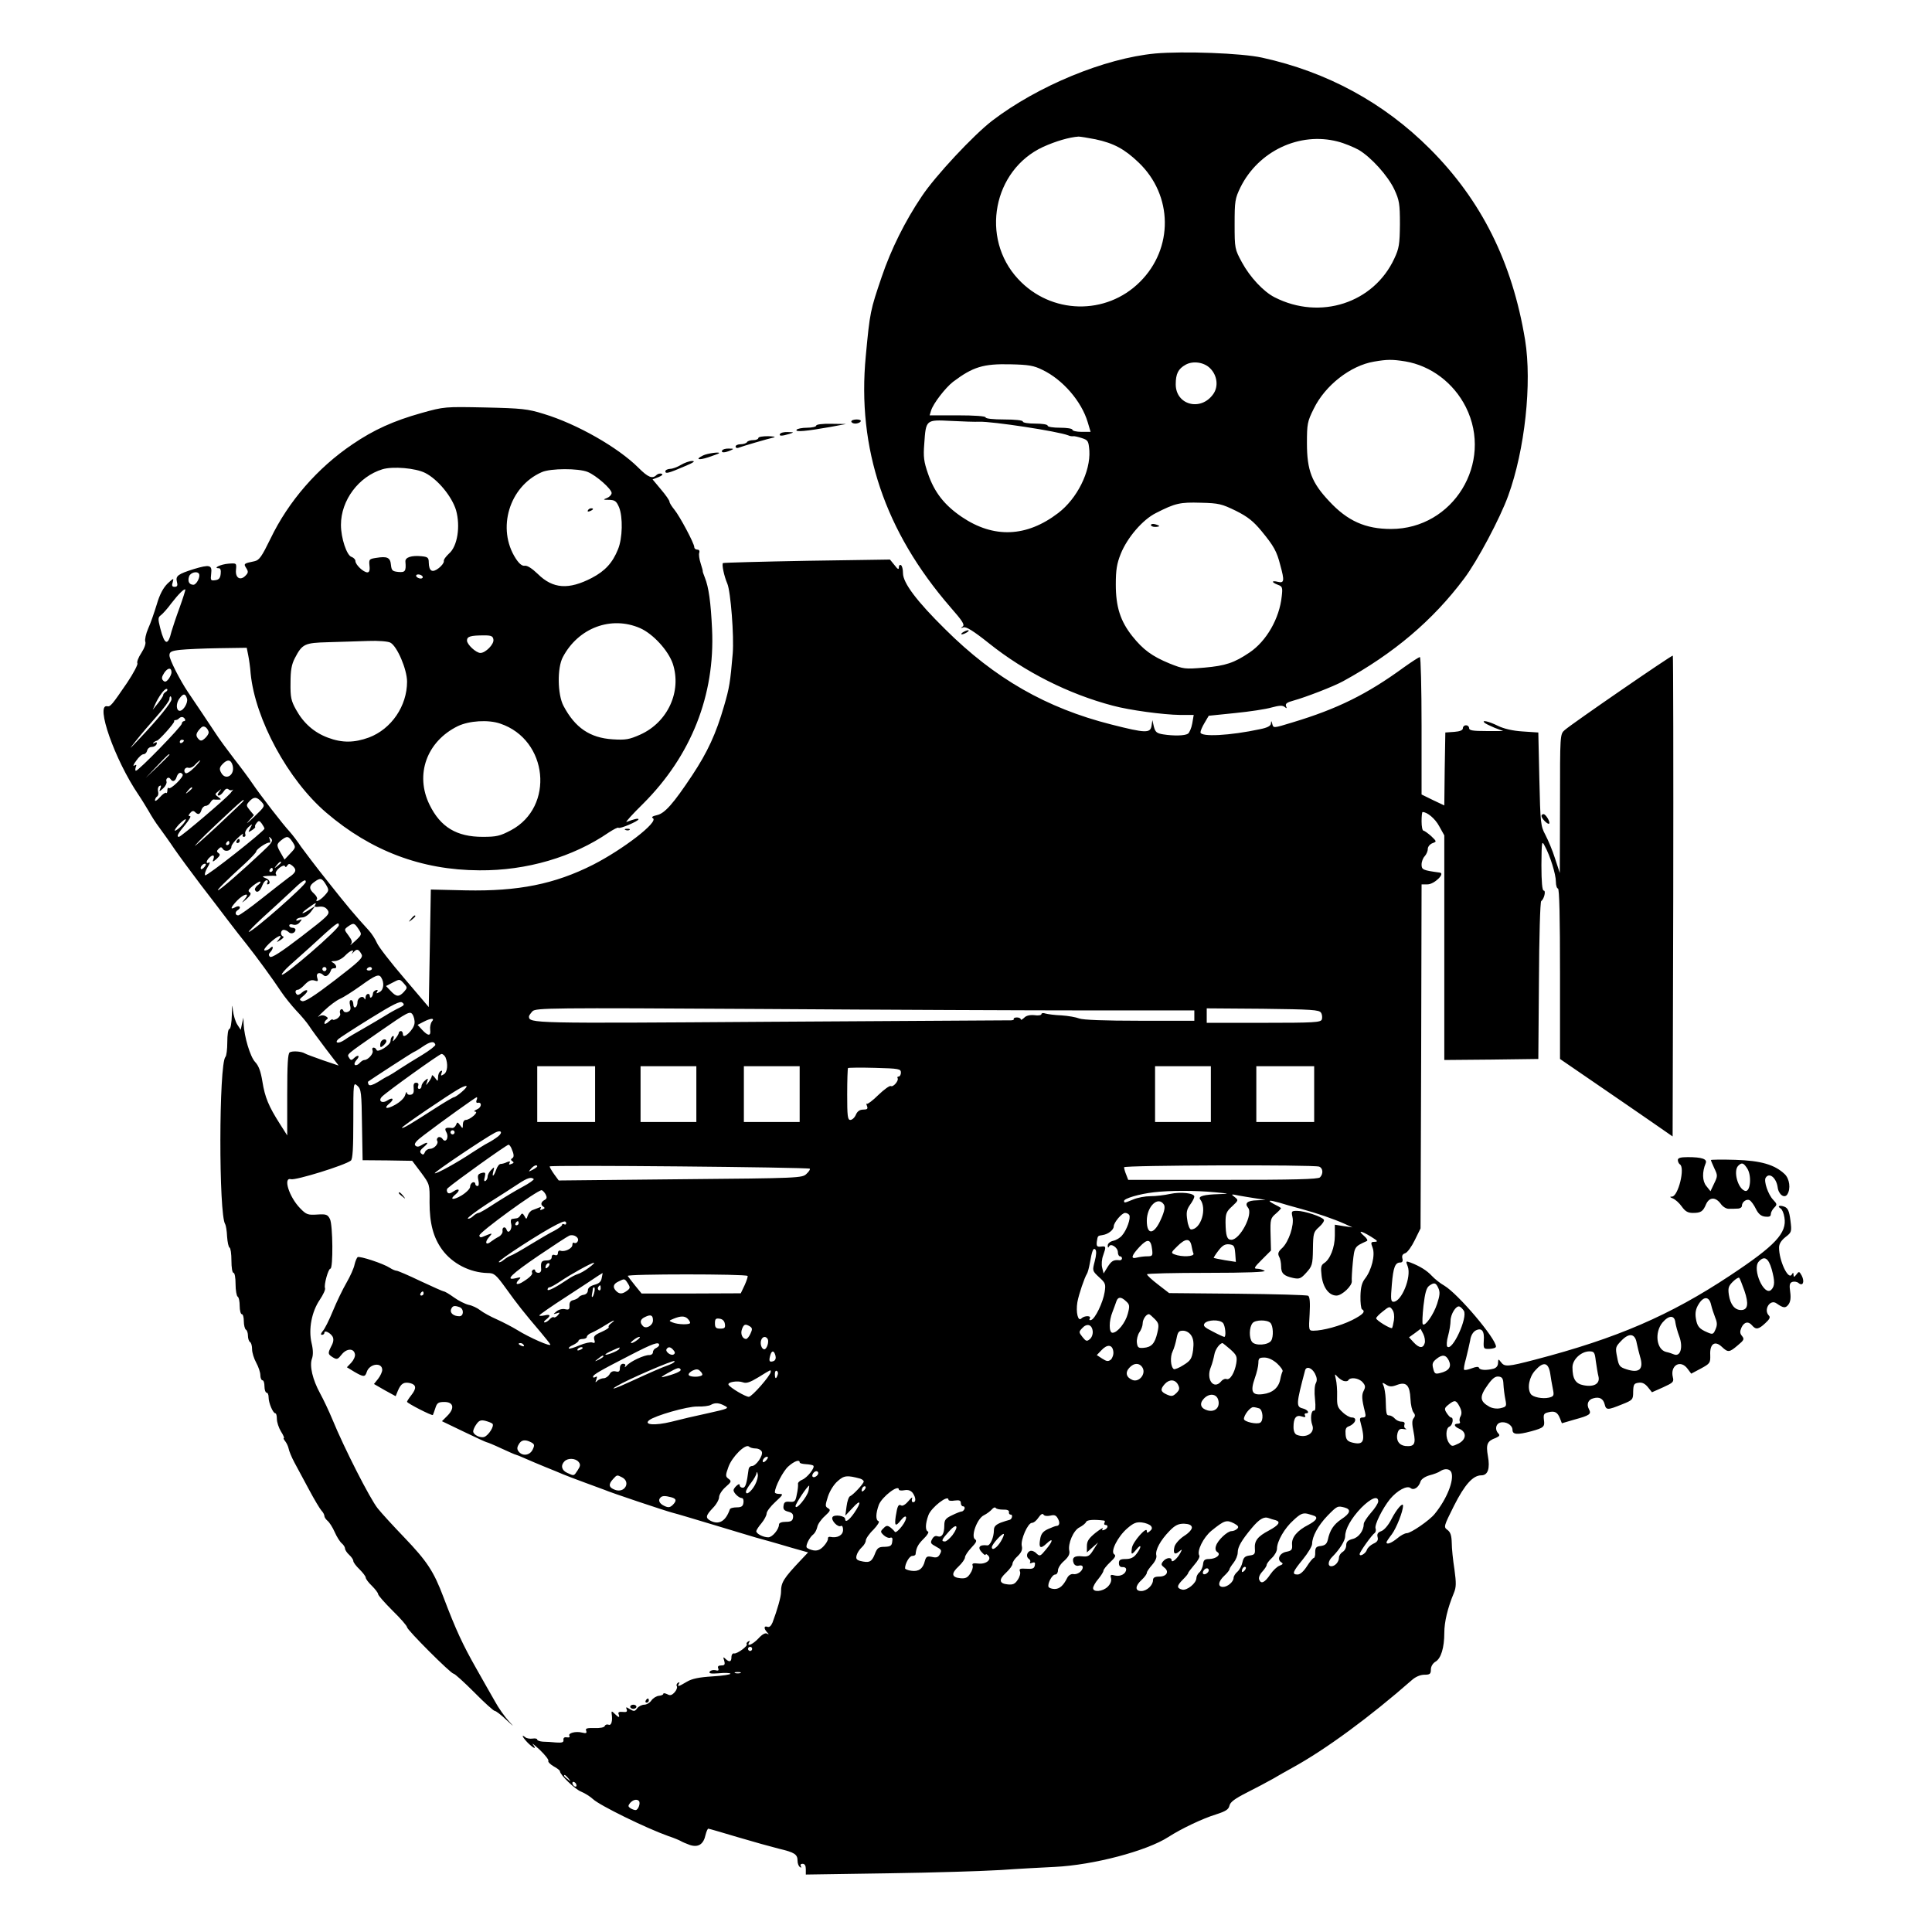 <?xml version="1.0" standalone="no"?>
<!DOCTYPE svg PUBLIC "-//W3C//DTD SVG 20010904//EN"
 "http://www.w3.org/TR/2001/REC-SVG-20010904/DTD/svg10.dtd">
<svg version="1.0" xmlns="http://www.w3.org/2000/svg"
 width="935pt" height="935pt" viewBox="0 0 935 935"
 preserveAspectRatio="xMidYMid meet">
<g transform="translate(0,935) scale(0.1,-0.1)"
fill="#000000" stroke="none">
<path d="M5590 9091 c-244 -23 -568 -157 -788 -325 -91 -70 -276 -268 -341
-366 -81 -120 -149 -257 -194 -390 -55 -162 -57 -169 -77 -383 -43 -448 92
-849 410 -1216 58 -66 70 -85 59 -93 -11 -8 -10 -9 4 -4 13 4 49 -18 124 -78
173 -138 385 -245 598 -301 81 -22 245 -44 326 -45 l66 0 -7 -41 c-4 -23 -14
-45 -21 -50 -16 -10 -69 -11 -120 -3 -31 5 -38 11 -45 38 l-7 31 -4 -27 c-6
-37 -27 -37 -196 6 -312 79 -563 222 -803 461 -137 135 -204 224 -204 271 0
18 -4 36 -10 39 -5 3 -10 -1 -10 -11 0 -12 -5 -10 -21 11 l-22 27 -400 -6
c-220 -4 -404 -9 -408 -11 -7 -5 5 -63 21 -100 16 -37 33 -254 26 -338 -12
-140 -16 -165 -42 -254 -39 -135 -80 -223 -154 -335 -91 -137 -133 -185 -171
-193 -22 -5 -28 -10 -19 -15 28 -18 -145 -151 -290 -225 -186 -94 -362 -129
-615 -124 l-170 4 -5 -284 -5 -285 -119 140 c-65 76 -125 153 -132 171 -8 18
-25 45 -39 60 -66 72 -104 117 -198 236 -56 70 -114 147 -130 169 -15 23 -40
56 -55 73 -32 34 -141 175 -181 234 -14 21 -53 74 -86 116 -33 43 -76 101 -95
131 -36 54 -99 149 -130 194 -39 58 -90 158 -90 178 0 17 8 22 52 27 29 3 113
7 187 8 l135 2 7 -35 c4 -19 10 -60 12 -90 22 -221 181 -515 366 -673 216
-185 461 -278 741 -279 228 -2 453 64 626 183 23 15 44 26 47 23 6 -7 97 32
97 41 0 6 -22 1 -58 -13 -7 -2 29 38 81 89 232 232 348 525 333 844 -6 129
-16 203 -35 250 -7 17 -11 30 -10 30 1 0 -3 17 -10 38 -7 21 -10 44 -7 52 3 9
-1 15 -9 15 -8 0 -15 5 -15 12 0 18 -70 149 -96 181 -13 16 -24 33 -24 39 0 6
-18 32 -41 59 l-41 49 29 11 c17 7 23 13 15 16 -8 3 -19 0 -25 -6 -20 -20 -41
-11 -87 35 -98 98 -297 212 -459 261 -77 24 -106 27 -283 31 -196 4 -198 4
-309 -27 -135 -38 -230 -81 -333 -151 -169 -114 -310 -276 -397 -457 -42 -86
-54 -104 -77 -109 -53 -11 -54 -12 -40 -34 10 -16 10 -22 -4 -36 -25 -26 -50
-11 -46 28 3 33 3 33 -37 30 -37 -3 -77 -22 -46 -22 8 0 11 -10 9 -27 -2 -21
-9 -29 -27 -31 -21 -3 -23 -1 -19 32 5 42 -7 45 -84 22 -76 -24 -89 -33 -82
-61 5 -19 2 -25 -11 -25 -12 0 -15 5 -9 23 6 20 4 20 -25 -7 -21 -21 -38 -52
-52 -100 -12 -39 -30 -92 -42 -118 -11 -25 -17 -54 -14 -63 4 -9 -4 -32 -19
-55 -14 -21 -23 -44 -19 -50 3 -6 -19 -48 -49 -93 -75 -110 -82 -118 -97 -115
-59 13 36 -259 151 -428 17 -25 39 -62 51 -82 11 -20 33 -55 50 -77 16 -22 50
-69 74 -105 25 -36 81 -112 125 -170 45 -58 104 -136 133 -174 29 -38 70 -91
92 -118 46 -58 123 -163 166 -228 16 -24 49 -65 72 -90 24 -25 52 -58 63 -75
10 -16 47 -66 81 -111 l62 -81 -77 26 c-42 15 -81 29 -87 33 -17 10 -59 13
-73 5 -9 -6 -12 -58 -12 -205 l0 -197 -35 55 c-55 86 -73 130 -85 205 -8 50
-18 77 -35 95 -24 25 -53 122 -56 185 l-1 30 -7 -30 -6 -29 -17 26 c-9 14 -18
45 -21 69 -3 33 -4 28 -5 -23 -1 -38 -6 -68 -12 -68 -6 0 -10 -28 -10 -63 0
-35 -4 -67 -9 -72 -32 -34 -33 -766 -1 -810 3 -5 8 -32 9 -60 2 -27 7 -51 12
-53 5 -2 9 -30 9 -63 0 -33 4 -59 10 -59 6 0 10 -24 10 -54 0 -30 5 -58 10
-61 6 -3 10 -24 10 -46 0 -21 5 -39 10 -39 6 0 10 -15 10 -34 0 -19 5 -38 10
-41 6 -3 10 -17 10 -30 0 -13 5 -27 10 -30 6 -3 10 -19 10 -35 0 -16 9 -45 20
-65 11 -20 20 -47 20 -60 0 -14 5 -25 10 -25 6 0 10 -13 10 -30 0 -16 5 -30
10 -30 6 0 10 -10 10 -23 0 -26 21 -77 33 -77 4 0 7 -12 7 -27 0 -16 9 -43 20
-61 11 -17 17 -32 14 -32 -4 0 0 -7 7 -16 7 -9 14 -25 16 -35 2 -11 14 -41 28
-67 14 -26 46 -85 71 -132 25 -47 52 -92 60 -101 8 -8 14 -20 14 -26 0 -6 7
-16 15 -23 9 -7 25 -32 35 -55 10 -23 26 -48 35 -55 8 -7 15 -18 15 -25 0 -6
9 -20 20 -30 11 -10 20 -23 20 -30 0 -6 13 -24 30 -40 16 -16 30 -34 30 -40 0
-6 13 -24 30 -40 16 -16 30 -34 30 -40 0 -6 32 -42 70 -80 39 -38 70 -74 70
-80 0 -13 212 -225 225 -225 6 0 51 -41 100 -90 49 -50 94 -90 99 -90 6 0 31
-19 56 -43 40 -37 41 -38 10 -4 -18 20 -48 62 -64 92 -17 30 -59 103 -92 162
-64 113 -97 183 -158 344 -47 125 -80 174 -190 289 -50 52 -108 115 -128 140
-37 46 -162 291 -219 430 -17 41 -44 98 -60 127 -36 66 -52 133 -39 168 6 17
6 42 -2 75 -16 68 1 153 40 210 16 24 28 49 25 56 -6 16 16 94 26 94 14 0 12
212 -2 240 -11 22 -18 25 -62 22 -45 -3 -53 0 -82 30 -54 55 -84 152 -45 141
24 -6 260 67 290 90 9 7 12 58 12 195 0 184 0 185 20 167 18 -16 20 -33 22
-189 l3 -171 120 -1 120 -2 43 -57 c42 -57 42 -57 41 -144 0 -101 18 -170 61
-229 49 -67 134 -111 220 -113 32 0 40 -7 90 -76 53 -74 87 -117 168 -212 20
-24 41 -50 45 -57 9 -16 -102 33 -161 70 -23 14 -67 37 -98 51 -30 13 -66 33
-80 44 -14 11 -39 23 -56 26 -17 4 -49 20 -71 36 -22 16 -44 29 -49 29 -4 0
-55 23 -113 50 -58 28 -110 50 -115 50 -6 0 -21 6 -33 14 -32 21 -145 58 -156
52 -4 -3 -11 -19 -15 -36 -3 -17 -21 -57 -39 -88 -18 -31 -48 -93 -66 -137
-18 -44 -40 -88 -49 -97 -9 -11 -11 -18 -4 -18 7 0 12 4 12 10 0 14 29 0 40
-19 6 -12 4 -27 -6 -45 -18 -36 -18 -39 7 -55 20 -12 24 -10 43 14 24 30 59
31 64 1 2 -10 -6 -28 -18 -41 l-21 -22 36 -22 c45 -26 52 -26 60 -1 13 41 75
49 75 10 0 -9 -9 -29 -20 -43 l-20 -25 52 -30 53 -29 11 27 c15 35 29 43 60
36 29 -8 31 -25 4 -59 -11 -14 -20 -28 -20 -31 0 -7 121 -69 125 -64 1 2 7 17
12 33 8 26 15 30 44 30 44 0 51 -30 14 -67 l-26 -26 106 -51 c58 -28 108 -51
111 -51 3 0 35 -13 71 -30 35 -16 66 -30 69 -30 2 0 23 -8 47 -19 23 -10 67
-29 97 -41 30 -12 69 -28 85 -35 17 -7 64 -25 105 -40 41 -15 84 -31 95 -35
29 -13 295 -102 330 -111 17 -4 107 -31 200 -59 94 -28 185 -56 203 -61 17 -5
47 -13 65 -18 17 -5 67 -19 110 -32 l78 -22 -34 -36 c-86 -91 -97 -109 -97
-156 0 -23 -18 -86 -41 -147 -7 -17 -16 -25 -25 -21 -17 6 -18 -8 -2 -26 11
-11 10 -13 0 -7 -8 5 -24 -4 -41 -23 -28 -30 -60 -43 -45 -19 5 7 3 8 -5 4 -7
-5 -10 -10 -7 -13 8 -8 -47 -48 -61 -45 -7 2 -13 -6 -13 -18 0 -23 -10 -26
-29 -8 -11 11 -12 9 -6 -9 5 -19 2 -23 -14 -23 -14 0 -19 -5 -15 -14 4 -11 0
-13 -14 -9 -11 2 -23 -1 -27 -7 -6 -9 6 -11 44 -8 29 3 54 2 56 -2 2 -4 -36
-10 -86 -13 -65 -4 -100 -11 -125 -26 -40 -24 -48 -26 -38 -9 4 7 3 8 -5 4 -6
-4 -9 -12 -5 -17 3 -6 -2 -19 -11 -29 -14 -15 -22 -17 -36 -9 -11 5 -19 6 -19
1 0 -4 -10 -8 -21 -9 -12 -1 -28 -11 -36 -22 -8 -12 -24 -21 -35 -21 -11 0
-27 -8 -34 -17 -11 -16 -16 -16 -35 -5 -19 12 -21 12 -16 -1 4 -11 -1 -14 -19
-12 -18 2 -24 -2 -20 -11 7 -18 1 -18 -19 2 -13 13 -16 14 -15 3 6 -37 -1 -61
-14 -56 -8 3 -16 1 -19 -6 -2 -7 -22 -11 -50 -10 -37 1 -45 -2 -40 -13 4 -12
0 -14 -20 -9 -31 8 -70 -3 -61 -16 3 -6 -2 -9 -12 -7 -12 2 -18 -2 -17 -12 2
-12 -6 -15 -35 -13 -20 2 -49 4 -64 4 -16 1 -28 6 -28 10 0 5 -10 7 -22 5 -13
-2 -29 1 -35 6 -23 18 -14 0 12 -27 30 -29 44 -33 24 -7 -7 9 8 -3 34 -27 25
-24 44 -48 41 -53 -3 -4 8 -16 25 -26 17 -9 31 -20 31 -24 0 -17 72 -87 103
-99 17 -7 43 -23 57 -36 33 -31 258 -141 365 -179 28 -9 55 -21 60 -24 6 -4
25 -12 44 -19 41 -13 66 3 76 50 4 16 10 29 13 29 4 0 68 -19 142 -41 74 -22
164 -47 200 -56 76 -18 90 -27 90 -59 0 -12 5 -26 12 -30 7 -4 8 -3 4 4 -4 7
-1 12 8 12 11 0 16 -9 16 -26 l0 -26 398 6 c218 3 465 11 547 16 83 6 200 12
260 15 187 9 445 77 550 145 62 40 165 89 230 109 47 15 61 24 65 42 4 18 26
34 85 64 44 22 100 52 125 66 25 15 68 39 95 54 162 89 375 246 579 425 17 15
40 25 60 25 26 0 31 4 31 25 0 15 9 30 22 38 27 15 43 68 43 140 0 52 16 120
46 192 12 29 12 48 3 115 -7 44 -13 102 -13 128 -1 36 -6 52 -21 63 -19 14
-18 17 32 117 52 103 92 147 132 147 32 0 43 33 32 93 -10 57 -4 73 38 88 18
8 21 13 13 21 -18 18 -14 46 8 53 26 8 60 -11 60 -35 0 -23 23 -25 90 -7 62
17 67 22 62 56 -3 26 0 31 21 36 31 8 45 1 57 -30 l9 -23 58 17 c77 21 86 27
73 51 -13 24 -4 47 22 53 29 8 47 -2 54 -29 7 -29 14 -29 83 -1 53 21 55 23
55 62 1 35 4 40 26 43 17 3 31 -4 45 -21 l20 -25 54 24 c48 22 53 26 47 49
-14 57 37 87 71 41 l18 -24 47 25 c44 24 46 27 45 65 -3 54 22 72 56 40 30
-28 36 -28 77 7 30 25 33 30 21 45 -11 13 -11 22 -3 41 13 28 34 32 52 10 18
-21 31 -19 63 11 21 19 26 29 18 37 -28 28 6 82 37 59 33 -23 43 -24 57 -6 10
13 13 32 9 61 -5 34 -3 44 10 49 9 3 23 1 30 -5 21 -18 31 5 16 35 -12 22 -14
22 -26 6 -11 -14 -13 -14 -14 -2 0 12 -2 13 -9 1 -17 -26 -61 68 -61 131 0 18
10 34 31 51 30 23 31 26 24 81 -6 46 -12 59 -29 66 -24 9 -37 3 -18 -9 7 -4
15 -23 18 -43 13 -75 -44 -136 -263 -281 -291 -193 -548 -304 -943 -407 -134
-35 -148 -36 -166 -12 -12 16 -13 16 -14 -4 0 -14 -8 -24 -22 -28 -35 -9 -66
-7 -70 4 -2 7 -14 6 -35 -2 -18 -7 -34 -10 -37 -7 -3 3 1 27 9 54 7 28 16 67
20 87 3 24 14 42 27 49 29 15 43 -2 39 -50 -2 -38 -1 -40 28 -39 17 1 31 5 31
11 0 39 -183 255 -250 295 -20 11 -47 33 -60 47 -25 27 -58 47 -104 65 -23 8
-23 7 -13 -19 19 -51 -30 -171 -69 -171 -13 0 -14 13 -8 83 7 84 16 107 41
107 10 0 14 7 10 20 -3 13 1 21 14 25 10 3 31 32 46 63 l28 57 3 833 2 832 29
0 c32 0 87 53 59 57 -82 11 -88 14 -88 39 0 14 7 32 15 40 8 9 15 24 15 35 0
11 10 23 22 28 22 8 22 8 -6 35 -16 14 -33 26 -37 26 -5 0 -9 20 -9 45 0 25 2
45 5 45 22 0 60 -31 80 -68 l25 -45 0 -543 0 -544 228 2 227 3 3 379 c1 209 6
382 11 385 14 10 24 51 12 51 -7 0 -11 42 -11 123 1 116 2 121 16 93 26 -47
54 -137 54 -173 0 -18 5 -33 10 -33 7 0 10 -144 10 -413 l0 -412 175 -120 c96
-66 219 -150 272 -187 l98 -68 3 1162 c1 639 0 1163 -2 1165 -4 4 -489 -330
-523 -360 -23 -20 -23 -21 -23 -356 l-1 -336 -23 70 c-12 39 -34 90 -47 115
-23 43 -24 56 -29 270 l-5 225 -75 5 c-49 3 -91 13 -120 27 -44 22 -81 30 -66
16 4 -5 26 -15 49 -25 l42 -16 -82 0 c-65 0 -83 3 -83 14 0 8 -7 14 -15 14 -8
0 -15 -6 -15 -14 0 -10 -14 -16 -42 -18 l-43 -3 -3 -177 -2 -176 -55 26 -55
27 0 333 c0 182 -4 332 -8 332 -5 0 -40 -23 -78 -50 -178 -130 -322 -201 -538
-266 -95 -29 -93 -29 -99 -6 -4 15 -5 15 -6 0 -1 -11 -17 -20 -53 -27 -144
-31 -288 -39 -288 -15 0 7 9 28 20 46 l20 34 127 13 c71 7 150 19 177 27 37
10 53 11 63 3 11 -9 12 -8 7 4 -4 12 5 18 38 27 55 15 193 68 238 93 245 134
435 295 586 497 63 83 174 292 213 400 81 222 116 546 82 755 -62 376 -211
675 -461 925 -223 223 -497 372 -812 441 -100 22 -380 32 -518 20z m-289 -415
c89 -19 141 -47 209 -112 167 -159 170 -416 7 -578 -164 -164 -431 -158 -590
14 -184 198 -121 527 121 639 62 28 127 47 172 50 8 0 45 -6 81 -13z m1173
-11 c32 -8 77 -27 101 -40 61 -36 142 -126 173 -192 24 -52 27 -69 27 -168 -1
-97 -4 -117 -27 -166 -100 -216 -359 -300 -579 -188 -54 27 -120 98 -159 170
-34 63 -35 66 -35 184 0 112 2 124 28 178 87 176 286 270 471 222z m327 -1064
c124 -21 234 -104 293 -221 135 -270 -61 -590 -362 -590 -124 0 -211 39 -299
134 -85 90 -108 150 -108 281 0 93 2 105 33 167 55 113 178 209 292 228 64 11
88 11 151 1z m-944 -34 c34 -34 41 -88 14 -125 -60 -84 -181 -52 -181 48 0 51
12 75 48 95 36 20 90 12 119 -18z m-812 -7 c98 -47 189 -152 219 -253 l14 -47
-44 0 c-24 0 -44 5 -44 10 0 6 -27 10 -60 10 -33 0 -60 4 -60 10 0 6 -27 10
-60 10 -33 0 -60 4 -60 10 0 6 -37 10 -90 10 -53 0 -90 4 -90 10 0 6 -52 10
-136 10 l-135 0 7 23 c10 34 70 111 106 139 97 73 147 88 278 85 88 -2 113 -6
155 -27z m-305 -251 c62 2 379 -46 430 -66 8 -4 19 -5 24 -4 4 1 23 -3 41 -9
31 -10 33 -14 37 -61 6 -101 -59 -232 -151 -302 -153 -117 -312 -123 -466 -19
-84 57 -133 119 -164 210 -20 58 -23 81 -18 144 8 118 8 117 129 111 57 -3
119 -5 138 -4z m-2682 -248 c61 -31 129 -114 149 -180 22 -78 7 -175 -34 -210
-15 -14 -27 -30 -25 -37 1 -7 -10 -22 -24 -33 -32 -25 -48 -16 -49 27 0 23 -5
27 -34 30 -49 5 -81 -5 -79 -26 4 -46 -1 -53 -34 -50 -29 3 -33 7 -36 34 -3
36 -18 43 -72 34 -33 -5 -35 -7 -32 -37 3 -23 -1 -33 -10 -33 -19 0 -58 37
-58 55 0 7 -8 16 -19 20 -23 7 -51 91 -51 155 0 119 86 234 201 269 50 15 160
6 207 -18z m786 5 c42 -17 116 -83 116 -102 0 -8 -10 -19 -22 -24 -21 -8 -20
-9 10 -9 28 -1 35 -6 48 -36 19 -47 17 -150 -5 -203 -26 -65 -62 -105 -127
-139 -112 -58 -188 -53 -261 19 -27 26 -51 42 -63 40 -13 -2 -27 9 -44 35 -93
144 -32 349 126 418 43 19 178 19 222 1z m3137 -188 c58 -29 85 -51 124 -98
60 -73 74 -98 91 -165 21 -76 19 -88 -11 -81 -32 8 -33 -2 -1 -14 22 -8 24
-13 19 -56 -11 -107 -74 -217 -156 -272 -74 -50 -116 -64 -218 -73 -96 -8
-101 -7 -169 20 -85 35 -128 67 -180 132 -58 73 -80 142 -80 250 0 72 5 101
24 149 32 79 106 165 170 197 94 48 117 53 217 50 88 -2 102 -6 170 -39z
m-5018 -305 c8 -14 -12 -53 -27 -53 -20 0 -29 16 -21 40 6 19 39 28 48 13z
m1082 -13 c3 -5 -1 -10 -9 -10 -8 0 -18 5 -21 10 -3 6 1 10 9 10 8 0 18 -4 21
-10z m-1176 -151 c-17 -46 -34 -98 -39 -115 -17 -71 -33 -67 -54 14 -12 47
-12 54 3 65 9 7 32 32 50 57 35 45 62 72 68 67 1 -2 -11 -41 -28 -88z m2229
-99 c63 -28 136 -108 158 -172 44 -134 -24 -283 -157 -343 -54 -24 -71 -27
-134 -23 -110 7 -182 56 -238 162 -29 55 -31 184 -3 236 75 142 234 201 374
140z m-710 -56 c3 -22 -38 -64 -63 -64 -21 0 -65 41 -65 60 0 20 17 25 85 25
33 0 41 -4 43 -21z m-499 -14 c33 -17 81 -130 81 -189 0 -118 -76 -229 -184
-270 -71 -26 -130 -27 -199 -1 -67 25 -118 70 -154 135 -24 43 -28 60 -27 130
0 61 5 89 21 120 36 69 47 74 162 77 57 2 144 4 192 6 50 2 97 -2 108 -8z
m-1059 -144 c0 -7 -6 -21 -14 -32 -11 -14 -18 -16 -26 -8 -9 9 -8 18 5 38 17
25 35 27 35 2z m-29 -95 c-7 -5 -12 -11 -11 -15 0 -4 -11 -21 -25 -39 l-26
-32 16 35 c21 42 46 72 54 65 3 -4 0 -10 -8 -14z m104 -32 c6 -19 -17 -59 -35
-59 -17 0 -19 33 -4 56 20 29 31 30 39 3z m-75 -3 c0 -16 -64 -95 -155 -191
-53 -56 -54 -57 -17 -10 22 28 67 81 101 119 34 38 61 75 61 82 0 8 2 14 5 14
3 0 5 -7 5 -14z m65 -96 c3 -5 1 -10 -4 -10 -6 0 -11 -6 -11 -12 0 -13 -209
-228 -222 -228 -4 0 -4 7 -1 17 5 12 3 14 -7 8 -8 -5 -4 6 9 23 12 18 28 32
36 32 7 0 15 8 17 17 2 10 12 18 22 18 11 0 21 6 24 14 3 9 0 11 -9 6 -8 -5
-11 -4 -6 1 5 5 12 9 16 9 9 0 87 87 84 94 -2 3 1 6 6 6 5 0 13 3 17 8 10 10
22 9 29 -3z m1526 -22 c232 -78 264 -403 52 -516 -53 -28 -70 -32 -137 -32
-126 0 -204 47 -257 155 -72 146 -14 307 137 381 55 26 147 32 205 12z m-1411
-43 c0 -6 -8 -19 -18 -28 -14 -13 -21 -14 -30 -5 -16 16 -15 28 5 50 12 14 19
15 30 7 7 -6 13 -17 13 -24z m-120 -39 c0 -3 -4 -8 -10 -11 -5 -3 -10 -1 -10
4 0 6 5 11 10 11 6 0 10 -2 10 -4z m-70 -69 c0 -1 -26 -27 -57 -57 l-58 -55
55 58 c50 53 60 62 60 54z m120 -62 c-21 -21 -38 -31 -43 -26 -12 12 0 31 16
25 7 -2 22 4 32 16 10 11 21 20 24 20 2 0 -10 -16 -29 -35z m186 10 c12 -47
-35 -75 -56 -34 -9 16 -8 25 6 40 24 26 42 24 50 -6z m-242 -43 c7 -11 -58
-74 -67 -66 -4 4 -7 -1 -7 -11 0 -10 -3 -16 -6 -12 -3 3 -17 -6 -30 -21 -13
-15 -24 -22 -24 -15 0 6 5 15 10 18 6 4 8 15 5 25 -3 10 0 22 6 26 9 5 10 2 5
-11 -7 -18 -6 -18 14 0 11 10 18 25 16 32 -6 15 10 27 19 13 10 -16 23 -12 30
10 7 21 20 26 29 12z m46 -66 c0 -2 -8 -10 -17 -17 -16 -13 -17 -12 -4 4 13
16 21 21 21 13z m196 -8 c5 4 0 -4 -11 -17 -23 -27 -239 -211 -249 -211 -14 0
-4 18 30 58 19 23 30 42 24 42 -9 0 -9 4 0 15 9 11 16 13 24 5 15 -15 24 -12
31 10 3 11 13 20 20 20 8 0 18 7 23 16 5 9 12 15 15 15 4 -1 15 -1 24 -1 15 0
15 1 -1 13 -17 12 -17 14 1 28 16 13 17 13 4 -3 -9 -12 -10 -18 -2 -18 6 0 16
9 23 19 8 13 16 17 24 11 6 -6 15 -6 20 -2z m139 -58 c19 -21 18 -22 -35 -73
-30 -29 -43 -38 -28 -22 l27 30 -20 24 c-18 22 -18 25 -3 42 22 24 36 24 59
-1z m-89 1 c-3 -4 -61 -59 -128 -122 -68 -63 -114 -103 -103 -90 19 23 60 63
175 170 53 49 67 60 56 42z m-296 -116 c-13 -14 -28 -25 -33 -25 -5 0 4 13 19
30 16 16 30 27 33 25 2 -3 -6 -16 -19 -30z m400 -15 c0 -12 -281 -233 -287
-226 -4 4 1 21 11 38 11 17 14 28 7 24 -15 -9 -14 7 1 22 18 18 28 15 21 -5
-6 -16 -4 -16 16 1 16 15 18 21 9 27 -10 7 -10 11 0 21 10 10 14 10 21 -1 11
-16 41 -8 41 12 0 7 14 26 32 43 17 16 28 23 24 17 -4 -7 -2 -13 4 -13 7 0 10
6 7 14 -3 8 4 22 15 33 21 18 21 18 9 -5 -11 -21 -11 -22 8 -10 11 7 18 14 16
17 -3 2 1 11 7 18 10 13 14 12 25 -3 7 -10 13 -21 13 -24z m-11 -113 c-98 -92
-201 -182 -213 -185 -11 -4 33 41 132 131 28 26 52 52 52 56 0 11 52 46 64 43
5 -2 5 5 2 15 -6 15 -5 16 6 5 11 -11 3 -22 -43 -65z m147 48 c16 -25 16 -27
-11 -55 l-28 -30 -13 23 c-27 46 -27 50 -5 69 30 24 37 23 57 -7z m-306 -5 c0
-5 -5 -10 -11 -10 -5 0 -7 5 -4 10 3 6 8 10 11 10 2 0 4 -4 4 -10z m250 -94
c0 -2 -8 -10 -17 -17 -16 -13 -17 -12 -4 4 13 16 21 21 21 13z m-370 -21 c-7
-9 -15 -13 -17 -11 -7 7 7 26 19 26 6 0 6 -6 -2 -15z m400 6 c7 10 11 10 24 0
24 -20 20 -33 -17 -58 -17 -13 -77 -59 -132 -103 -55 -44 -106 -80 -112 -80
-15 0 -17 16 -3 25 20 12 10 26 -10 15 -28 -15 -25 -3 7 31 34 35 66 41 37 7
-17 -21 -16 -20 9 1 20 18 24 27 15 33 -10 6 -5 14 17 32 17 13 32 22 35 19 3
-2 -3 -11 -14 -18 -10 -8 -15 -19 -11 -24 9 -15 24 -4 35 25 5 13 14 24 20 24
6 0 8 -4 5 -10 -3 -5 -4 -10 -1 -10 17 0 13 22 -6 29 -22 9 -22 10 7 12 17 1
34 1 38 0 5 -1 6 3 2 9 -4 6 4 19 17 30 13 10 25 14 27 8 2 -6 7 -5 11 3z
m-70 -21 c0 -5 -5 -10 -11 -10 -5 0 -7 5 -4 10 3 6 8 10 11 10 2 0 4 -4 4 -10z
m258 -72 c15 -26 15 -28 -8 -53 -22 -24 -48 -35 -36 -16 3 4 -3 16 -14 26 -26
23 -25 39 3 58 28 20 35 18 55 -15z m-98 14 c0 -16 -257 -242 -276 -242 -4 0
25 30 66 68 41 37 102 93 135 124 58 56 75 67 75 50z m44 -113 c-4 -7 3 -10
21 -7 19 2 32 -3 41 -17 12 -19 3 -27 -128 -128 -98 -75 -144 -105 -152 -97
-7 7 -6 14 2 22 7 7 12 17 12 22 0 6 -5 5 -12 -2 -7 -7 -18 -12 -26 -12 -9 0
1 15 22 35 38 36 70 49 45 18 -13 -15 -12 -15 9 -2 12 8 18 15 12 17 -15 5
-12 32 3 32 7 0 18 -5 24 -11 12 -12 33 -4 33 12 0 5 -7 9 -15 9 -8 0 -15 5
-15 11 0 6 8 8 19 4 11 -3 24 1 32 12 12 15 12 16 -4 10 -11 -4 -16 -3 -12 3
3 6 16 10 28 10 12 0 31 13 42 28 l20 27 -27 -17 c-41 -27 -47 -21 -8 7 37 27
45 30 34 14z m116 -97 c0 -19 -266 -249 -276 -239 -3 3 14 23 37 44 24 21 66
59 94 84 135 124 145 132 145 111z m95 -18 c17 -26 17 -27 -16 -58 -19 -17
-28 -25 -22 -17 9 11 7 20 -10 43 -22 29 -22 30 -3 44 27 19 31 18 51 -12z
m15 -123 c8 -16 -10 -33 -131 -126 -99 -76 -145 -105 -157 -100 -15 6 -14 9 7
26 13 11 21 22 17 26 -3 3 -14 -1 -24 -10 -10 -10 -22 -14 -25 -10 -11 10 -8
23 4 23 7 0 22 12 35 26 18 18 30 23 45 19 18 -6 20 -4 14 14 -7 23 13 29 31
11 11 -11 28 2 36 25 1 6 8 9 15 9 17 -2 11 19 -7 28 -10 4 -7 7 11 7 14 1 36
12 49 26 25 26 49 35 34 12 -5 -7 -2 -5 6 4 17 19 25 17 40 -10z m-170 -71 c0
-5 -4 -10 -10 -10 -5 0 -10 5 -10 10 0 6 5 10 10 10 6 0 10 -4 10 -10z m220 2
c0 -5 -7 -9 -15 -9 -8 0 -12 4 -9 9 3 4 9 8 15 8 5 0 9 -4 9 -8z m45 -43 c16
-25 12 -60 -8 -70 -15 -8 -18 -8 -12 1 5 8 3 11 -6 8 -8 -3 -14 -10 -14 -15 0
-6 -3 -15 -7 -19 -5 -4 -8 -2 -8 4 0 19 -20 14 -21 -5 0 -10 -3 -13 -5 -6 -8
18 -34 4 -34 -17 0 -11 -4 -22 -10 -25 -5 -3 -10 3 -10 14 0 12 -5 21 -11 21
-7 0 -9 -10 -5 -25 5 -19 2 -27 -11 -32 -9 -4 -19 -1 -21 5 -2 7 -8 10 -12 7
-5 -3 -7 -12 -4 -20 3 -7 -4 -18 -15 -25 -12 -6 -21 -8 -21 -4 0 4 -9 -1 -20
-11 -11 -10 -20 -13 -20 -7 0 6 5 14 11 18 8 5 6 10 -5 16 -11 6 -23 6 -34 -2
-9 -7 3 7 28 30 25 24 59 49 75 56 17 7 62 36 100 63 72 52 89 59 100 40z
m110 -29 c17 -19 17 -21 0 -40 -24 -26 -37 -25 -64 4 l-23 24 29 15 c38 20 37
20 58 -3z m-22 -117 c-15 -7 -46 -24 -68 -38 -22 -14 -69 -41 -105 -62 -36
-20 -78 -45 -93 -56 -28 -19 -50 -16 -30 4 5 5 74 50 153 99 113 70 147 87
157 78 12 -9 9 -14 -14 -25z m3340 -13 l507 0 0 -25 0 -25 -264 0 c-170 0
-275 4 -293 11 -15 6 -54 13 -86 15 -32 1 -67 6 -78 9 -10 4 -19 2 -19 -3 0
-5 -15 -8 -34 -5 -22 2 -40 -2 -50 -13 -9 -8 -16 -12 -16 -7 0 5 -9 9 -19 9
-11 0 -17 -4 -15 -8 3 -4 -8 -7 -23 -6 -15 0 -537 -3 -1160 -7 -1153 -8 -1163
-8 -1163 26 0 4 8 15 17 25 17 16 81 17 1103 11 597 -4 1313 -7 1593 -7z
m1120 -11 c6 -9 7 -24 4 -33 -6 -14 -36 -16 -282 -16 l-275 0 0 35 0 35 271
-2 c237 -3 273 -5 282 -19z m-4387 -52 c-3 -30 -56 -80 -56 -53 0 9 -4 16 -10
16 -5 0 -10 -4 -10 -8 0 -5 -7 -17 -16 -28 -14 -17 -15 -17 -10 -1 3 11 2 16
-4 12 -6 -3 -10 -14 -10 -23 0 -20 -63 -59 -68 -43 -2 6 -8 11 -14 11 -6 0 -8
-6 -5 -14 6 -15 -22 -46 -40 -46 -6 0 -16 -7 -23 -15 -7 -8 -17 -12 -22 -9 -5
3 -2 14 8 25 19 21 6 27 -14 7 -10 -10 -15 -10 -22 2 -11 19 -22 10 149 129
134 93 145 99 157 82 7 -10 12 -30 10 -44z m84 9 c-6 -8 -10 -26 -8 -40 4 -31
-10 -31 -39 0 l-22 24 27 14 c38 20 58 20 42 2z m17 -112 c1 -5 -27 -27 -63
-49 -37 -22 -85 -52 -108 -67 -22 -15 -48 -31 -56 -35 -8 -3 -32 -17 -52 -30
-24 -14 -39 -19 -44 -12 -3 6 -4 12 -3 14 9 8 220 145 224 145 2 0 21 11 41
25 37 25 55 28 61 9z m49 -61 c13 -32 10 -71 -8 -82 -14 -9 -16 -8 -11 6 4 11
3 14 -5 9 -7 -4 -12 -17 -12 -29 -1 -22 -1 -22 -15 -3 -8 11 -15 15 -15 10 0
-6 -7 -19 -15 -30 -15 -19 -15 -19 -8 1 6 18 5 18 -10 6 -9 -7 -17 -20 -17
-27 0 -8 -5 -14 -11 -14 -6 0 -9 7 -5 15 3 9 0 15 -10 15 -11 0 -14 -8 -12
-27 2 -20 -2 -29 -14 -31 -10 -2 -18 2 -19 10 -1 7 -4 2 -8 -11 -4 -15 -24
-34 -49 -48 -41 -23 -58 -18 -27 7 24 20 17 32 -9 15 -27 -18 -48 -3 -27 18
24 24 276 205 287 206 7 1 15 -7 20 -16z m724 -178 l0 -135 -140 0 -140 0 0
135 0 135 140 0 140 0 0 -135z m490 0 l0 -135 -135 0 -135 0 0 135 0 135 135
0 135 0 0 -135z m500 0 l0 -135 -135 0 -135 0 0 135 0 135 135 0 135 0 0 -135z
m490 104 c0 -10 -5 -19 -11 -19 -5 0 -8 -3 -5 -8 7 -11 -21 -45 -33 -38 -5 3
-32 -16 -60 -43 -27 -27 -53 -46 -56 -43 -3 4 -3 -1 1 -11 5 -13 1 -17 -18
-17 -17 0 -29 -8 -36 -25 -6 -14 -18 -25 -27 -25 -13 0 -15 20 -15 123 0 68 2
126 4 128 2 2 61 3 130 1 117 -3 126 -5 126 -23z m1500 -104 l0 -135 -135 0
-135 0 0 135 0 135 135 0 135 0 0 -135z m500 0 l0 -135 -140 0 -140 0 0 135 0
135 140 0 140 0 0 -135z m-4126 10 c-16 -14 -33 -25 -37 -25 -4 0 -45 -24 -90
-53 -121 -78 -158 -100 -162 -95 -4 4 227 161 279 190 41 22 46 14 10 -17z
m72 -40 c-3 -8 0 -14 6 -12 22 4 19 -23 -4 -32 -13 -6 -17 -10 -8 -11 19 -1
-26 -40 -46 -40 -8 0 -14 -10 -14 -22 0 -21 -1 -21 -13 -4 -13 17 -14 17 -20
2 -4 -9 -12 -16 -19 -15 -33 4 -39 -1 -27 -22 13 -26 -5 -54 -20 -30 -5 7 -14
10 -20 7 -6 -4 -9 -12 -5 -17 8 -14 -15 -39 -36 -39 -10 0 -21 -8 -24 -17 -5
-12 -10 -13 -18 -5 -8 8 -5 16 13 31 27 22 20 28 -11 9 -14 -9 -23 -9 -30 -2
-8 8 4 23 42 51 85 65 250 183 255 183 3 0 3 -7 -1 -15z m-106 -155 c0 -5 -4
-10 -10 -10 -5 0 -10 5 -10 10 0 6 5 10 10 10 6 0 10 -4 10 -10z m209 -21
c-13 -10 -35 -24 -49 -31 -14 -7 -47 -28 -75 -46 -70 -47 -175 -105 -181 -100
-4 5 241 170 291 196 30 16 41 2 14 -19z m66 -56 c13 -30 14 -43 3 -49 -7 -4
-6 -9 2 -14 8 -5 7 -9 -5 -13 -11 -5 -14 -3 -9 5 5 8 2 9 -12 4 -10 -5 -24 -9
-31 -9 -7 0 -17 -13 -22 -29 -12 -33 -22 -38 -13 -5 5 21 5 21 -11 5 -9 -9
-17 -23 -17 -32 0 -8 -5 -18 -10 -21 -7 -4 -9 2 -4 18 5 22 3 25 -16 20 -17
-5 -20 -11 -15 -34 4 -18 2 -29 -4 -29 -6 0 -11 5 -11 11 0 6 -6 9 -12 7 -7
-3 -13 -12 -13 -22 0 -9 -19 -28 -42 -42 -41 -24 -60 -20 -28 6 24 20 17 32
-9 15 -17 -12 -26 -13 -31 -5 -4 7 -3 15 1 19 37 33 286 211 295 211 4 0 10
-8 14 -17z m125 -88 c0 -2 -10 -10 -22 -16 -21 -11 -22 -11 -9 4 13 16 31 23
31 12z m1319 -11 c3 -3 -4 -14 -16 -25 -20 -20 -33 -21 -610 -26 l-589 -6 -22
30 c-12 17 -22 34 -22 38 0 8 1252 -4 1259 -11z m2465 10 c19 -7 21 -35 4 -52
-9 -9 -127 -12 -470 -12 l-458 0 -10 26 c-6 14 -10 30 -10 35 0 10 918 13 944
3z m-3801 -60 c3 -3 -22 -21 -56 -39 -34 -18 -93 -54 -132 -79 -38 -25 -73
-46 -79 -46 -5 0 -18 -7 -28 -17 -10 -9 -21 -13 -24 -10 -3 3 40 36 97 73 57
36 124 79 148 95 44 29 62 34 74 23z m57 -73 c8 -15 7 -22 -4 -28 -19 -10 -21
-24 -6 -33 8 -5 7 -9 -5 -13 -10 -5 -14 -3 -9 4 4 7 2 9 -7 5 -8 -3 -22 -9
-31 -12 -10 -3 -20 -15 -24 -27 -6 -19 -7 -19 -16 -2 -8 14 -12 15 -19 4 -4
-8 -13 -15 -19 -15 -5 -1 -15 -2 -21 -3 -7 0 -9 -11 -5 -25 6 -25 -14 -51 -22
-28 -6 19 -23 14 -20 -5 2 -9 -7 -22 -18 -28 -12 -6 -29 -17 -38 -24 -24 -20
-32 -4 -10 21 20 23 20 23 -31 2 -9 -4 -15 -1 -15 7 0 16 279 219 301 219 4 0
13 -9 19 -19z m3240 9 c72 -7 73 -7 20 -9 -72 -2 -103 -10 -92 -25 35 -44 4
-146 -44 -146 -6 0 -15 20 -18 45 -6 37 -3 51 13 74 12 16 21 34 21 40 0 17
-66 24 -117 13 -27 -6 -69 -11 -95 -11 -26 0 -63 -7 -84 -16 -42 -17 -44 -18
-44 -7 0 12 74 34 145 42 77 9 199 9 295 0z m200 -30 l45 -7 -42 -2 c-46 -1
-61 -14 -43 -36 26 -31 -39 -155 -81 -155 -21 0 -27 19 -28 84 0 42 4 53 32
78 31 29 31 30 12 45 -19 14 -17 15 20 7 22 -4 60 -10 85 -14z m-447 -30 c6
-11 3 -31 -13 -67 -33 -78 -70 -84 -70 -11 0 70 55 122 83 78z m557 10 c19 -6
67 -20 105 -30 78 -21 162 -50 215 -74 l35 -16 -42 6 -43 7 0 -53 c0 -57 -23
-115 -52 -133 -15 -10 -17 -20 -12 -62 7 -57 36 -95 72 -95 27 0 78 49 74 71
-1 8 1 48 5 89 8 77 8 77 68 104 6 3 -1 14 -14 25 -32 28 -15 26 34 -4 32 -20
36 -24 18 -25 -19 0 -20 -3 -10 -29 13 -35 -5 -108 -37 -149 -15 -19 -21 -42
-22 -84 -1 -32 3 -61 7 -64 19 -11 7 -25 -48 -53 -57 -28 -141 -51 -187 -51
-22 0 -23 2 -18 81 3 54 1 83 -7 88 -6 4 -160 8 -342 10 l-331 3 -53 41 c-30
23 -54 45 -54 50 -1 4 131 7 292 7 192 0 287 4 277 10 -8 5 -25 10 -36 10 -18
0 -15 6 23 44 l44 44 -2 78 c-2 73 0 79 26 101 15 13 26 25 24 27 -2 2 -17 11
-34 19 -35 19 -25 21 25 7z m-725 -60 c9 -14 -12 -73 -34 -98 -9 -12 -29 -24
-44 -27 -16 -4 -27 -14 -26 -24 0 -10 2 -11 6 -4 7 19 43 -4 43 -27 0 -11 5
-20 10 -20 6 0 10 -5 10 -10 0 -6 -6 -10 -12 -9 -29 3 -39 -3 -58 -33 l-19
-31 -7 28 c-4 15 -2 42 5 60 15 43 14 45 -11 42 -19 -2 -22 2 -20 23 5 30 3
29 29 33 26 4 53 25 53 42 0 18 39 65 55 65 8 0 17 -5 20 -10z m-2955 -40 c0
-5 -5 -10 -11 -10 -5 0 -7 5 -4 10 3 6 8 10 11 10 2 0 4 -4 4 -10z m230 -1 c0
-5 -4 -7 -10 -4 -5 3 -10 2 -10 -3 0 -5 -17 -17 -37 -28 -21 -10 -73 -41 -116
-67 -44 -27 -86 -51 -96 -54 -9 -3 -24 -13 -34 -21 -9 -8 -20 -13 -23 -10 -6
7 210 147 281 182 36 18 45 19 45 5z m55 -88 c-3 -6 -11 -9 -16 -6 -5 4 -9 -1
-9 -10 0 -17 -37 -35 -57 -28 -7 3 -13 -2 -13 -11 0 -10 -6 -13 -15 -10 -9 4
-15 0 -15 -10 0 -10 -9 -16 -25 -16 -25 0 -29 -8 -26 -42 1 -10 -4 -18 -13
-18 -9 0 -16 5 -16 11 0 5 -5 7 -10 4 -6 -4 -8 -10 -5 -14 5 -9 -16 -28 -52
-49 -25 -13 -31 -4 -10 17 10 10 6 11 -17 5 -55 -13 -22 19 110 109 71 48 138
92 149 97 23 9 52 -11 40 -29z m2781 -40 c3 -28 1 -31 -24 -31 -15 0 -37 -3
-49 -6 -33 -9 -28 9 12 52 40 42 55 38 61 -15z m190 22 c3 -16 7 -34 10 -40 4
-15 -57 -17 -91 -4 -19 7 -18 10 12 39 39 39 61 41 69 5z m212 -39 l3 -41 -52
8 c-28 5 -53 10 -55 11 -1 2 9 18 23 36 19 25 32 32 52 30 23 -3 26 -8 29 -44z
m-680 -38 c-12 -46 -12 -46 21 -77 31 -28 33 -33 27 -72 -8 -51 -46 -129 -65
-135 -8 -3 -11 0 -7 7 9 15 -26 15 -41 0 -16 -16 -27 30 -19 79 7 39 35 120
46 137 4 6 10 28 14 50 11 63 17 78 27 68 6 -6 5 -27 -3 -57z m3276 -38 c16
-58 16 -82 -2 -100 -34 -34 -93 99 -61 136 27 30 47 19 63 -36z m-5922 10 c-7
-7 -12 -8 -12 -2 0 6 3 14 7 17 3 4 9 5 12 2 2 -3 -1 -11 -7 -17z m198 -3
c-18 -14 -43 -28 -54 -31 -12 -4 -32 -14 -46 -24 -61 -41 -100 -61 -100 -51 0
6 4 11 9 11 6 0 29 13 53 29 53 36 150 89 162 90 6 1 -5 -10 -24 -24z m62 -50
c-3 -18 -13 -27 -36 -33 -20 -6 -31 -15 -31 -27 0 -10 -8 -19 -19 -21 -10 -1
-22 -7 -25 -12 -3 -5 -15 -11 -26 -14 -13 -2 -20 -11 -19 -26 1 -19 -3 -22
-21 -18 -12 3 -30 -1 -41 -10 -18 -15 -18 -15 0 -10 16 6 17 4 6 -9 -7 -8 -16
-13 -20 -10 -4 3 -13 -2 -20 -10 -7 -8 -18 -15 -24 -15 -6 0 -3 7 7 14 24 19
21 27 -8 20 -14 -3 -25 -3 -25 0 0 3 60 45 133 92 72 47 141 92 152 100 11 7
21 13 21 13 1 1 -1 -10 -4 -24z m706 10 c2 -2 -4 -22 -14 -44 l-19 -40 -240
-1 -240 0 -31 38 c-16 20 -33 42 -36 47 -6 10 571 10 580 0z m4824 -71 c22
-64 17 -94 -16 -94 -31 0 -52 27 -59 73 -5 33 -2 43 19 64 14 14 28 22 31 19
3 -3 14 -31 25 -62z m-5403 34 c12 -19 11 -23 -5 -35 -22 -16 -36 -17 -52 -1
-18 18 -15 34 11 46 30 15 30 15 46 -10z m3922 -22 c9 -19 7 -36 -6 -76 -17
-52 -58 -110 -69 -99 -4 3 -2 44 3 90 7 60 14 86 27 96 25 18 33 16 45 -11z
m-4054 -1 c0 -8 -4 -12 -9 -9 -5 3 -6 10 -3 15 9 13 12 11 12 -6z m-30 -15
c-2 -11 -6 -22 -9 -26 -4 -3 -5 2 -3 13 2 10 4 21 4 26 1 4 3 7 6 7 3 0 4 -9
2 -20z m-827 -10 c0 -5 -5 -10 -11 -10 -5 0 -7 5 -4 10 3 6 8 10 11 10 2 0 4
-4 4 -10z m3400 -38 c17 -15 18 -23 8 -60 -11 -43 -50 -92 -74 -92 -18 0 -18
57 0 101 7 19 16 42 19 52 8 22 23 22 47 -1z m2831 -17 c4 -17 13 -44 20 -62
10 -24 10 -37 1 -57 -10 -24 -14 -25 -39 -14 -40 17 -50 29 -56 69 -4 26 0 46
14 68 24 39 51 38 60 -4z m-6057 -11 c22 -8 21 -44 -1 -44 -28 0 -47 16 -40
34 7 17 16 19 41 10z m4522 -63 c-3 -18 -7 -35 -9 -38 -6 -6 -77 37 -77 47 0
5 15 20 33 34 30 24 33 25 45 8 8 -10 11 -30 8 -51z m338 46 c21 -32 -56 -199
-80 -174 -4 4 -3 28 4 52 7 25 12 58 12 73 0 32 27 75 43 69 6 -2 15 -11 21
-20z m-3924 -47 c0 -25 -33 -43 -48 -28 -18 18 -14 34 11 45 27 13 37 8 37
-17z m2429 6 c19 -20 21 -28 12 -66 -12 -52 -28 -70 -67 -73 -25 -2 -29 2 -32
25 -2 15 4 38 12 50 9 12 16 32 16 43 0 20 17 45 30 45 4 0 16 -11 29 -24z
m-2261 2 c7 -7 12 -16 12 -20 0 -10 -59 -9 -85 2 -19 8 -19 8 5 18 34 14 54
14 68 0z m4780 -18 c2 -14 10 -44 19 -68 19 -51 6 -99 -25 -87 -9 4 -27 10
-38 12 -48 11 -58 95 -18 143 31 36 58 36 62 0z m-4600 -7 c3 -19 -1 -23 -22
-23 -21 0 -26 5 -26 26 0 21 4 25 23 22 14 -2 23 -11 25 -25z m-550 3 c-10 -7
-15 -15 -12 -18 3 -4 -13 -14 -35 -24 -33 -14 -40 -22 -35 -37 5 -15 3 -19
-10 -14 -8 3 -36 -3 -62 -14 -25 -11 -48 -18 -51 -15 -3 3 6 11 21 17 14 7 26
16 26 21 0 4 9 8 20 8 11 0 20 5 20 10 0 6 10 15 23 20 12 5 40 20 62 34 43
27 61 34 33 12z m2960 2 c12 -12 17 -68 7 -68 -3 0 -28 11 -56 26 -42 21 -48
28 -39 40 15 17 71 19 88 2z m230 0 c14 -14 16 -67 4 -86 -14 -22 -76 -26 -92
-7 -16 19 -15 72 2 92 13 16 70 17 86 1z m-2519 -17 c12 -8 13 -14 3 -35 -6
-14 -16 -26 -21 -26 -18 0 -29 25 -20 48 9 24 16 26 38 13z m1659 -22 c2 -15
-4 -32 -14 -40 -14 -12 -19 -10 -35 10 -18 23 -19 25 -2 43 22 25 47 19 51
-13z m1607 -59 c-8 -27 -27 -25 -54 4 l-22 24 28 20 28 21 13 -25 c7 -14 10
-34 7 -44z m-1130 37 c11 -17 13 -37 9 -71 -6 -41 -12 -51 -46 -72 -21 -14
-43 -22 -47 -20 -16 10 -19 60 -6 86 7 14 15 42 19 63 6 31 11 37 31 37 15 0
31 -9 40 -23z m2156 -37 c4 -19 11 -48 16 -65 19 -61 -3 -82 -65 -62 -34 11
-38 16 -46 60 -9 45 -8 49 20 78 38 40 67 36 75 -11z m-4837 15 c-10 -8 -23
-15 -28 -15 -6 0 -1 7 10 15 10 8 23 15 28 15 6 0 1 -7 -10 -15z m631 5 c8
-13 -4 -50 -16 -50 -13 0 -22 27 -15 45 6 17 22 20 31 5z m-1180 -30 c3 -6 -1
-7 -9 -4 -18 7 -21 14 -7 14 6 0 13 -4 16 -10z m655 1 c0 -5 -7 -11 -15 -15
-8 -3 -15 -12 -15 -20 0 -8 -8 -14 -17 -14 -23 2 -94 -31 -111 -52 -8 -8 -11
-9 -7 -2 4 7 0 12 -9 12 -10 0 -16 -9 -16 -21 0 -16 -5 -20 -20 -16 -13 3 -24
-1 -30 -14 -6 -10 -19 -19 -28 -19 -10 0 -24 -6 -31 -12 -10 -11 -11 -9 -5 6
5 13 4 17 -4 12 -7 -4 -12 -4 -12 1 0 10 31 28 179 104 110 57 141 68 141 50z
m2764 -21 c31 -28 34 -35 29 -68 -8 -46 -30 -82 -47 -76 -7 3 -19 -2 -26 -11
-36 -43 -75 9 -50 69 7 17 14 45 17 61 4 24 26 55 40 55 1 0 18 -14 37 -30z
m-566 -11 c2 -14 -4 -31 -12 -39 -13 -10 -20 -9 -42 5 l-26 17 23 24 c28 30
53 27 57 -7z m-2568 17 c0 -2 -7 -7 -16 -10 -8 -3 -12 -2 -9 4 6 10 25 14 25
6z m176 -5 c-6 -10 -66 -33 -66 -26 0 3 15 11 33 19 40 18 39 18 33 7z m263
-5 c9 -10 9 -16 1 -21 -13 -8 -42 14 -34 26 8 13 20 11 33 -5z m494 -27 c3
-12 0 -22 -9 -26 -20 -7 -24 -1 -17 25 7 28 19 28 26 1z m3970 -26 c4 -27 9
-60 13 -75 8 -34 -21 -52 -72 -42 -39 7 -54 31 -54 87 0 37 41 76 81 77 24 0
27 -4 32 -47z m-4803 22 c0 -2 -10 -9 -22 -15 -22 -11 -22 -10 -4 4 21 17 26
19 26 11z m4092 -20 c14 -30 0 -50 -43 -60 -23 -6 -27 -3 -33 22 -6 22 -3 31
14 45 30 25 48 22 62 -7z m-831 -14 c17 -16 29 -33 26 -38 -3 -5 -8 -22 -11
-38 -8 -41 -37 -66 -84 -72 -53 -7 -62 12 -39 78 9 25 17 58 17 73 0 22 4 26
29 26 19 0 42 -11 62 -29z m-2942 -6 c-41 -15 -89 -36 -187 -81 -73 -34 -105
-44 -67 -22 53 32 271 126 279 121 4 -3 -7 -11 -25 -18z m2291 -15 c16 -30
-17 -70 -48 -59 -31 12 -38 36 -17 59 23 26 51 25 65 0z m1972 -25 c3 -22 9
-56 13 -76 7 -33 5 -37 -19 -43 -30 -7 -78 2 -88 18 -18 27 -8 82 22 114 39
44 63 39 72 -13z m-4208 17 c5 -8 -30 -23 -84 -36 -15 -4 -6 4 20 18 50 28 57
30 64 18z m104 -27 c-11 -11 -61 -10 -65 1 -2 6 7 15 19 21 17 8 27 8 37 -3 8
-7 12 -16 9 -19z m2966 7 c10 -20 11 -33 4 -46 -6 -11 -8 -43 -4 -77 4 -41 2
-58 -5 -56 -14 3 -19 -41 -8 -70 14 -38 -29 -65 -75 -47 -10 4 -16 18 -16 38
0 44 13 60 40 51 15 -5 20 -4 16 4 -4 6 -2 11 3 11 22 0 10 18 -15 24 -32 8
-31 22 12 184 6 22 33 13 48 -16z m-2634 9 c0 -17 -91 -121 -106 -121 -16 0
-89 43 -98 58 -8 13 43 22 70 12 16 -6 34 0 75 25 63 39 59 37 59 26z m33 -16
c-7 -21 -13 -19 -13 6 0 11 4 18 10 14 5 -3 7 -12 3 -20z m2739 -28 c10 -3 20
-2 23 3 10 17 51 11 69 -9 14 -16 15 -23 6 -41 -11 -21 -10 -41 6 -104 5 -20
3 -26 -11 -26 -13 0 -16 -5 -11 -22 25 -93 17 -114 -41 -99 -22 6 -29 14 -31
39 -2 24 1 34 15 39 33 12 44 43 15 43 -9 0 -30 11 -45 26 -24 22 -27 32 -26
77 1 29 -2 66 -6 82 -6 26 -6 28 6 14 8 -9 22 -19 31 -22z m774 -17 c1 -19 5
-51 9 -71 7 -35 6 -37 -23 -44 -18 -4 -39 -1 -54 7 -48 27 -49 49 -7 107 22
31 36 41 52 39 17 -2 22 -10 23 -38z m-1575 -1 c9 -18 8 -25 -8 -41 -17 -16
-23 -17 -46 -7 -31 14 -33 25 -10 51 22 24 50 23 64 -3z m1061 -1 c44 16 61
-2 64 -68 1 -28 8 -58 15 -66 8 -10 9 -17 0 -28 -8 -10 -8 -27 0 -66 12 -59 4
-72 -40 -68 -31 4 -46 28 -38 61 5 19 12 24 29 21 13 -2 18 -2 11 2 -7 3 -9
12 -6 20 3 9 -2 14 -15 14 -11 0 -25 7 -32 15 -7 8 -19 15 -26 15 -15 0 -16 5
-18 80 -1 25 -6 53 -10 63 -8 17 -7 18 12 6 17 -11 28 -11 54 -1z m-866 -74
c9 -35 -15 -59 -51 -50 -34 9 -42 32 -20 56 26 29 63 26 71 -6z m1168 -32 c10
-19 11 -33 5 -45 -6 -9 -7 -22 -4 -27 3 -6 -1 -10 -9 -10 -23 0 -19 -14 7 -25
36 -16 34 -51 -4 -71 -31 -15 -33 -15 -46 2 -18 24 -17 73 2 80 15 6 22 44 7
44 -4 0 -13 10 -21 22 -12 19 -11 24 9 40 30 24 37 23 54 -10z m-3556 4 c22
-11 15 -14 -80 -35 -57 -12 -138 -31 -180 -42 -78 -19 -135 -15 -106 8 28 22
184 67 233 66 28 -1 57 3 65 8 21 12 41 10 68 -5z m2586 -12 c18 -7 22 -59 5
-69 -16 -10 -79 4 -79 18 0 19 30 57 45 57 7 0 20 -3 29 -6z m-3711 -74 c11
-10 -18 -56 -39 -64 -19 -7 -54 10 -54 27 0 7 7 23 16 35 12 17 21 21 42 16
15 -4 31 -10 35 -14z m187 -90 c17 -9 18 -14 8 -35 -13 -28 -48 -34 -67 -11
-9 11 -10 20 -1 35 12 23 31 26 60 11z m1087 -30 c13 0 26 -7 30 -16 7 -18
-28 -69 -48 -69 -8 0 -15 -7 -16 -15 -9 -69 -15 -90 -28 -90 -8 0 -15 5 -15
11 0 8 -5 8 -15 -1 -8 -7 -15 -17 -15 -22 0 -13 26 -38 40 -38 6 0 10 -10 8
-22 -2 -18 -10 -23 -33 -23 -16 0 -32 -4 -33 -10 -20 -57 -52 -76 -93 -55 -26
14 -24 25 11 62 17 17 30 41 30 52 0 12 14 34 31 49 29 25 30 29 15 40 -15 11
-16 16 -1 57 17 49 83 115 100 99 5 -5 19 -9 32 -9z m53 -55 c-7 -9 -15 -13
-17 -11 -7 7 7 26 19 26 6 0 6 -6 -2 -15z m-910 -10 c10 -12 9 -20 -4 -40 -19
-29 -17 -29 -51 -13 -27 12 -33 36 -13 56 17 17 53 15 68 -3z m1070 -2 c0 -5
14 -8 30 -9 17 -1 33 -4 36 -7 10 -9 -29 -58 -53 -68 -13 -5 -23 -15 -21 -21
1 -7 -1 -30 -6 -51 -6 -33 -10 -37 -34 -35 -21 2 -28 -2 -30 -19 -3 -17 3 -24
23 -29 19 -5 25 -12 23 -28 -2 -16 -10 -21 -35 -21 -20 0 -33 -5 -33 -13 0
-23 -32 -62 -52 -62 -24 0 -58 17 -58 30 0 4 11 22 25 38 14 17 25 38 25 47 0
10 19 35 42 56 38 35 40 39 20 39 -12 0 -22 3 -22 8 0 26 40 103 65 125 29 26
55 35 55 20z m3154 -49 c14 -38 -22 -129 -81 -201 -25 -31 -115 -93 -135 -93
-9 0 -30 -11 -46 -25 -28 -23 -52 -32 -52 -19 0 3 12 21 26 39 22 30 54 110
54 138 0 19 -32 -18 -56 -65 -14 -28 -35 -53 -49 -58 -17 -6 -22 -14 -18 -29
4 -15 -2 -24 -21 -32 -14 -7 -28 -20 -31 -30 -6 -18 -35 -35 -35 -20 0 10 60
94 73 102 5 4 7 14 4 22 -6 17 33 96 70 142 35 42 83 68 100 53 15 -12 39 3
48 33 4 11 22 23 43 29 20 5 44 14 52 20 22 15 47 12 54 -6z m-3370 -60 c-18
-33 -44 -53 -44 -33 0 6 11 25 25 43 14 18 26 39 26 47 1 8 3 6 6 -5 3 -10 -3
-33 -13 -52z m306 57 c0 -12 -20 -25 -27 -18 -7 7 6 27 18 27 5 0 9 -4 9 -9z
m-949 -21 c43 -23 12 -78 -35 -60 -30 11 -33 26 -9 52 19 21 19 21 44 8z
m1152 -6 c9 -3 17 -9 17 -14 0 -10 -51 -65 -66 -71 -6 -2 -14 -24 -17 -49 l-6
-45 35 37 c40 45 45 30 8 -24 -25 -36 -44 -49 -44 -29 0 15 -52 23 -61 9 -9
-15 26 -52 41 -43 6 3 10 -5 10 -19 0 -26 -28 -41 -61 -34 -8 2 -13 -2 -12 -8
1 -7 -8 -23 -21 -37 -17 -18 -30 -23 -50 -20 -14 3 -29 9 -32 14 -6 10 14 50
33 64 7 6 15 21 18 34 2 14 19 38 37 54 27 25 29 30 15 38 -14 8 -14 13 0 57
9 27 29 59 47 74 31 28 46 29 109 12z m-250 -58 c-6 -30 -62 -98 -63 -75 0 12
58 99 66 99 1 0 -1 -11 -3 -24z m269 2 c-7 -7 -12 -8 -12 -2 0 14 12 26 19 19
2 -3 -1 -11 -7 -17z m168 3 c0 -4 12 -6 27 -3 18 3 30 -1 40 -13 16 -23 17
-45 2 -45 -6 0 -8 8 -5 18 4 9 -4 4 -17 -12 -13 -16 -29 -26 -35 -22 -14 8
-19 -1 -27 -52 -7 -48 -1 -52 25 -19 30 37 35 10 5 -29 -15 -20 -30 -32 -34
-28 -3 5 -13 15 -22 22 -14 10 -20 10 -33 -4 -16 -15 -16 -18 1 -34 10 -9 24
-15 31 -12 10 3 13 -2 10 -19 -2 -20 -9 -24 -37 -25 -29 0 -36 -5 -48 -37 -15
-37 -27 -42 -71 -31 -17 5 -21 11 -16 28 3 11 14 28 25 38 10 9 19 24 19 32 0
9 16 33 37 53 20 21 31 39 25 41 -15 5 -14 37 1 79 15 39 97 102 97 74z
m-1102 -37 c26 -7 28 -17 7 -38 -13 -12 -21 -13 -40 -4 -24 11 -32 28 -18 41
8 8 21 9 51 1z m1342 -12 c0 -5 14 -7 30 -4 23 3 30 0 30 -12 0 -9 5 -16 11
-16 6 0 9 -6 7 -12 -3 -7 -9 -13 -14 -13 -5 0 -26 -8 -46 -18 -32 -15 -38 -23
-38 -50 0 -41 -12 -59 -33 -52 -10 4 -19 -1 -26 -14 -10 -18 -7 -22 19 -36 26
-14 29 -18 19 -36 -8 -16 -17 -19 -38 -14 -24 5 -29 2 -35 -19 -9 -38 -30 -53
-65 -48 -17 2 -31 8 -31 12 0 23 21 60 35 60 8 0 15 3 16 8 3 32 12 48 39 75
18 17 27 33 21 35 -14 5 -13 38 2 79 14 38 97 102 97 75z m2080 -8 c0 -9 -16
-34 -35 -55 -19 -22 -35 -46 -35 -54 0 -32 -24 -66 -54 -73 -23 -6 -31 -14
-31 -31 0 -12 -8 -27 -18 -32 -9 -6 -17 -18 -17 -27 0 -21 -19 -42 -37 -42
-19 0 -16 26 5 46 35 35 62 78 62 99 0 35 29 87 78 138 47 47 82 61 82 31z
m-1815 -40 c19 1 29 -4 28 -11 -2 -7 2 -13 8 -13 13 0 6 -25 -7 -26 -5 -1 -24
-7 -41 -13 -24 -10 -33 -19 -33 -36 0 -35 -18 -76 -32 -74 -40 5 -50 -11 -23
-37 8 -9 15 -12 15 -8 0 5 5 3 12 -4 19 -19 -9 -43 -47 -39 -25 3 -32 1 -28
-10 3 -7 -2 -25 -12 -39 -13 -20 -23 -24 -47 -22 -43 4 -46 23 -9 57 17 16 31
36 31 44 0 8 14 29 31 47 24 25 28 34 18 40 -22 14 10 102 43 117 14 7 31 20
38 28 7 9 16 12 19 7 3 -5 20 -8 36 -8z m1653 10 c32 -9 27 -28 -16 -56 -38
-26 -56 -53 -66 -100 -5 -20 -13 -27 -34 -30 -22 -2 -27 -8 -27 -30 1 -16 -3
-28 -7 -28 -4 0 -19 -18 -33 -40 -16 -25 -33 -40 -45 -40 -29 0 -25 12 25 73
25 31 45 64 45 75 0 36 29 89 74 136 48 49 49 49 84 40z m-1425 -39 c20 5 28
2 37 -15 11 -20 7 -35 -8 -35 -4 0 -22 -7 -40 -15 -24 -11 -34 -23 -38 -48 -8
-44 1 -50 31 -22 34 32 32 12 -4 -30 -26 -32 -29 -33 -45 -18 -9 10 -23 15
-31 12 -17 -7 -20 -30 -5 -39 6 -4 8 -11 5 -16 -3 -5 1 -6 10 -2 13 4 16 1 13
-13 -3 -15 -11 -18 -41 -16 -30 2 -36 0 -31 -13 4 -8 -1 -27 -11 -41 -13 -20
-23 -24 -47 -22 -43 4 -46 23 -9 57 17 16 31 35 31 43 0 8 11 25 26 38 18 18
23 31 19 48 -7 29 29 112 49 112 9 0 23 12 32 26 11 16 20 21 24 14 4 -7 18
-8 33 -5z m1280 -2 c16 -9 5 -23 -30 -42 -55 -28 -83 -61 -80 -96 2 -25 -2
-30 -28 -35 -32 -6 -47 -37 -24 -51 10 -6 8 -10 -8 -16 -12 -4 -32 -23 -45
-42 -27 -40 -45 -49 -54 -26 -4 9 2 25 15 39 11 12 21 27 21 32 0 6 11 21 25
34 14 13 25 33 25 45 0 36 37 100 80 138 33 31 45 36 68 31 15 -4 30 -9 35
-11z m-190 -20 c27 -8 16 -24 -32 -50 -55 -29 -71 -50 -68 -88 2 -26 -2 -30
-26 -33 -22 -3 -29 -10 -34 -32 -3 -16 -14 -37 -24 -46 -11 -9 -19 -23 -19
-30 0 -19 -29 -44 -51 -44 -27 0 -24 26 6 54 14 13 25 27 25 31 0 4 9 18 20
32 11 14 20 36 20 50 0 27 19 59 68 118 36 43 59 57 82 48 8 -3 23 -8 33 -10z
m-830 -2 c5 -1 5 -5 2 -11 -3 -5 -1 -10 4 -10 17 0 13 -17 -5 -24 -10 -4 -13
-2 -7 7 4 6 -12 -3 -35 -21 -33 -27 -42 -40 -42 -65 l0 -30 27 24 27 24 -22
-35 c-19 -31 -26 -35 -56 -32 -37 4 -50 -7 -40 -33 4 -10 14 -15 25 -12 11 3
19 0 19 -8 0 -18 -26 -37 -46 -33 -10 2 -23 -6 -29 -18 -19 -38 -37 -54 -61
-54 -12 0 -25 4 -29 9 -8 14 16 61 32 61 7 0 13 9 13 20 0 11 13 32 30 46 21
19 28 33 25 48 -8 35 20 100 49 114 15 8 29 19 32 26 4 11 38 13 87 7z m227
-26 c7 -9 6 -16 -5 -25 -12 -10 -15 -10 -15 1 0 24 -68 -53 -72 -82 -5 -35 -2
-36 23 -6 24 29 24 9 -1 -23 -13 -18 -29 -25 -52 -25 -26 0 -33 -4 -33 -20 0
-13 6 -20 18 -19 9 1 17 -4 17 -11 0 -21 -27 -36 -53 -30 -22 6 -25 4 -20 -13
3 -13 -3 -28 -16 -41 -24 -24 -71 -28 -71 -7 0 8 11 28 25 44 14 17 25 35 25
40 0 6 15 25 33 42 24 22 29 32 19 38 -19 13 17 85 63 125 30 26 44 32 71 29
18 -2 38 -10 44 -17z m403 12 c20 -11 23 -17 15 -25 -7 -7 -19 -12 -28 -12
-20 0 -67 -44 -75 -71 -5 -14 -2 -25 6 -30 20 -12 -4 -33 -39 -34 -22 0 -28
-5 -30 -27 -2 -14 -10 -32 -18 -38 -8 -7 -14 -19 -14 -27 0 -25 -46 -62 -69
-56 -27 7 -27 18 4 49 14 14 25 27 25 31 0 3 14 21 30 40 17 19 28 39 24 45
-13 21 19 87 59 120 63 51 73 54 110 35z m-1364 -57 c-13 -16 -29 -30 -36 -30
-20 0 -16 9 20 49 37 42 50 27 16 -19z m1159 39 c2 -9 -13 -27 -37 -42 -23
-15 -43 -38 -47 -52 -8 -33 1 -42 22 -24 16 13 16 12 6 -7 -14 -27 -42 -50
-42 -35 0 16 -26 13 -41 -5 -11 -14 -10 -18 5 -30 26 -19 13 -44 -24 -44 -21
0 -30 -5 -30 -17 0 -25 -30 -53 -57 -53 -31 0 -30 25 2 54 14 13 25 28 25 34
0 6 12 23 26 39 15 17 23 35 20 46 -6 25 20 73 64 118 27 28 43 35 70 35 23
-1 36 -6 38 -17z m-924 -68 c-19 -32 -44 -48 -44 -29 0 14 51 70 58 64 2 -3
-4 -18 -14 -35z m1178 -143 c-7 -7 -12 -8 -12 -2 0 14 12 26 19 19 2 -3 -1
-11 -7 -17z m-172 3 c0 -12 -20 -25 -27 -18 -7 7 6 27 18 27 5 0 9 -4 9 -9z
m-2210 -381 c0 -5 -4 -10 -10 -10 -5 0 -10 5 -10 10 0 6 5 10 10 10 6 0 10 -4
10 -10z m-57 -117 c-7 -2 -19 -2 -25 0 -7 3 -2 5 12 5 14 0 19 -2 13 -5z
m-832 -510 c13 -16 12 -17 -3 -4 -10 7 -18 15 -18 17 0 8 8 3 21 -13z m39 -34
c0 -6 -4 -7 -10 -4 -5 3 -10 11 -10 16 0 6 5 7 10 4 6 -3 10 -11 10 -16z m302
-75 c9 -9 -3 -44 -16 -44 -6 0 -17 4 -25 9 -12 8 -12 12 -2 25 14 16 33 21 43
10z"/>
<path d="M2845 6880 c-3 -6 1 -7 9 -4 18 7 21 14 7 14 -6 0 -13 -4 -16 -10z"/>
<path d="M5570 6809 c0 -5 9 -9 20 -9 11 0 20 2 20 4 0 2 -9 6 -20 9 -11 3
-20 1 -20 -4z"/>
<path d="M1145 5280 c-3 -5 -1 -10 4 -10 6 0 11 5 11 10 0 6 -2 10 -4 10 -3 0
-8 -4 -11 -10z"/>
<path d="M1847 4313 c-4 -3 -7 -13 -7 -21 0 -12 3 -12 15 -2 8 7 15 16 15 21
0 11 -14 12 -23 2z"/>
<path d="M6255 3460 c9 -39 -18 -120 -50 -150 -19 -17 -22 -27 -15 -41 6 -10
10 -31 10 -47 0 -35 13 -47 59 -57 29 -6 37 -3 63 26 28 31 31 39 32 114 1 77
3 83 30 107 16 14 26 30 23 35 -9 15 -94 43 -130 43 -27 0 -28 -2 -22 -30z"/>
<path d="M4120 7310 c0 -5 9 -10 19 -10 11 0 23 5 26 10 4 6 -5 10 -19 10 -14
0 -26 -4 -26 -10z"/>
<path d="M3950 7290 c0 -5 -20 -10 -44 -10 -25 0 -48 -5 -51 -10 -8 -12 47 -7
165 14 l75 14 -72 1 c-43 1 -73 -3 -73 -9z"/>
<path d="M3775 7250 c-7 -11 9 -11 45 0 24 8 24 8 -7 9 -17 1 -35 -3 -38 -9z"/>
<path d="M3670 7230 c0 -5 -11 -10 -24 -10 -14 0 -28 -4 -31 -10 -3 -5 -17
-10 -31 -10 -13 0 -24 -5 -24 -11 0 -6 6 -9 14 -6 17 7 144 44 171 50 11 3 -1
5 -27 6 -27 0 -48 -3 -48 -9z"/>
<path d="M3495 7170 c-7 -12 12 -12 40 0 18 8 17 9 -7 9 -15 1 -30 -3 -33 -9z"/>
<path d="M3403 7146 c-40 -19 -24 -25 25 -9 26 9 49 17 51 19 10 9 -56 0 -76
-10z"/>
<path d="M3295 7100 c-16 -10 -40 -19 -52 -19 -13 -1 -23 -6 -23 -12 0 -13 14
-10 95 25 41 17 52 25 35 25 -14 0 -38 -9 -55 -19z"/>
<path d="M4660 6290 c-8 -5 -10 -10 -5 -10 6 0 17 5 25 10 8 5 11 10 5 10 -5
0 -17 -5 -25 -10z"/>
<path d="M7460 5401 c0 -12 31 -43 37 -37 7 7 -16 46 -27 46 -6 0 -10 -4 -10
-9z"/>
<path d="M3028 5333 c7 -3 16 -2 19 1 4 3 -2 6 -13 5 -11 0 -14 -3 -6 -6z"/>
<path d="M1989 4903 c-13 -16 -12 -17 4 -4 9 7 17 15 17 17 0 8 -8 3 -21 -13z"/>
<path d="M8120 3736 c0 -8 5 -18 10 -21 26 -16 -8 -154 -38 -156 -13 0 -11 -3
4 -9 12 -5 31 -22 43 -39 17 -24 30 -31 54 -31 39 0 49 7 64 43 16 34 45 35
70 2 10 -15 28 -26 41 -25 12 0 31 0 42 1 11 0 20 6 20 13 0 20 24 36 38 27 7
-4 21 -23 30 -42 12 -24 25 -35 45 -37 19 -2 27 1 27 12 0 8 7 22 16 31 15 15
15 18 -5 39 -24 25 -46 90 -36 106 17 28 51 1 58 -45 4 -36 33 -57 47 -35 17
27 11 75 -13 98 -49 46 -115 65 -239 69 -65 2 -118 1 -118 -1 0 -3 8 -21 17
-41 16 -33 16 -37 -1 -72 l-18 -38 -20 25 c-20 24 -21 68 -3 111 8 20 -19 29
-87 29 -35 0 -48 -4 -48 -14z m334 -38 c26 -36 17 -122 -10 -111 -35 13 -56
97 -32 121 17 17 25 15 42 -10z"/>
<path d="M1930 3576 c0 -2 8 -10 18 -17 15 -13 16 -12 3 4 -13 16 -21 21 -21
13z"/>
<path d="M3125 1120 c-3 -5 -1 -10 4 -10 6 0 11 5 11 10 0 6 -2 10 -4 10 -3 0
-8 -4 -11 -10z"/>
<path d="M3050 1090 c0 -5 7 -10 15 -10 8 0 15 5 15 10 0 6 -7 10 -15 10 -8 0
-15 -4 -15 -10z"/>
</g>
</svg>
